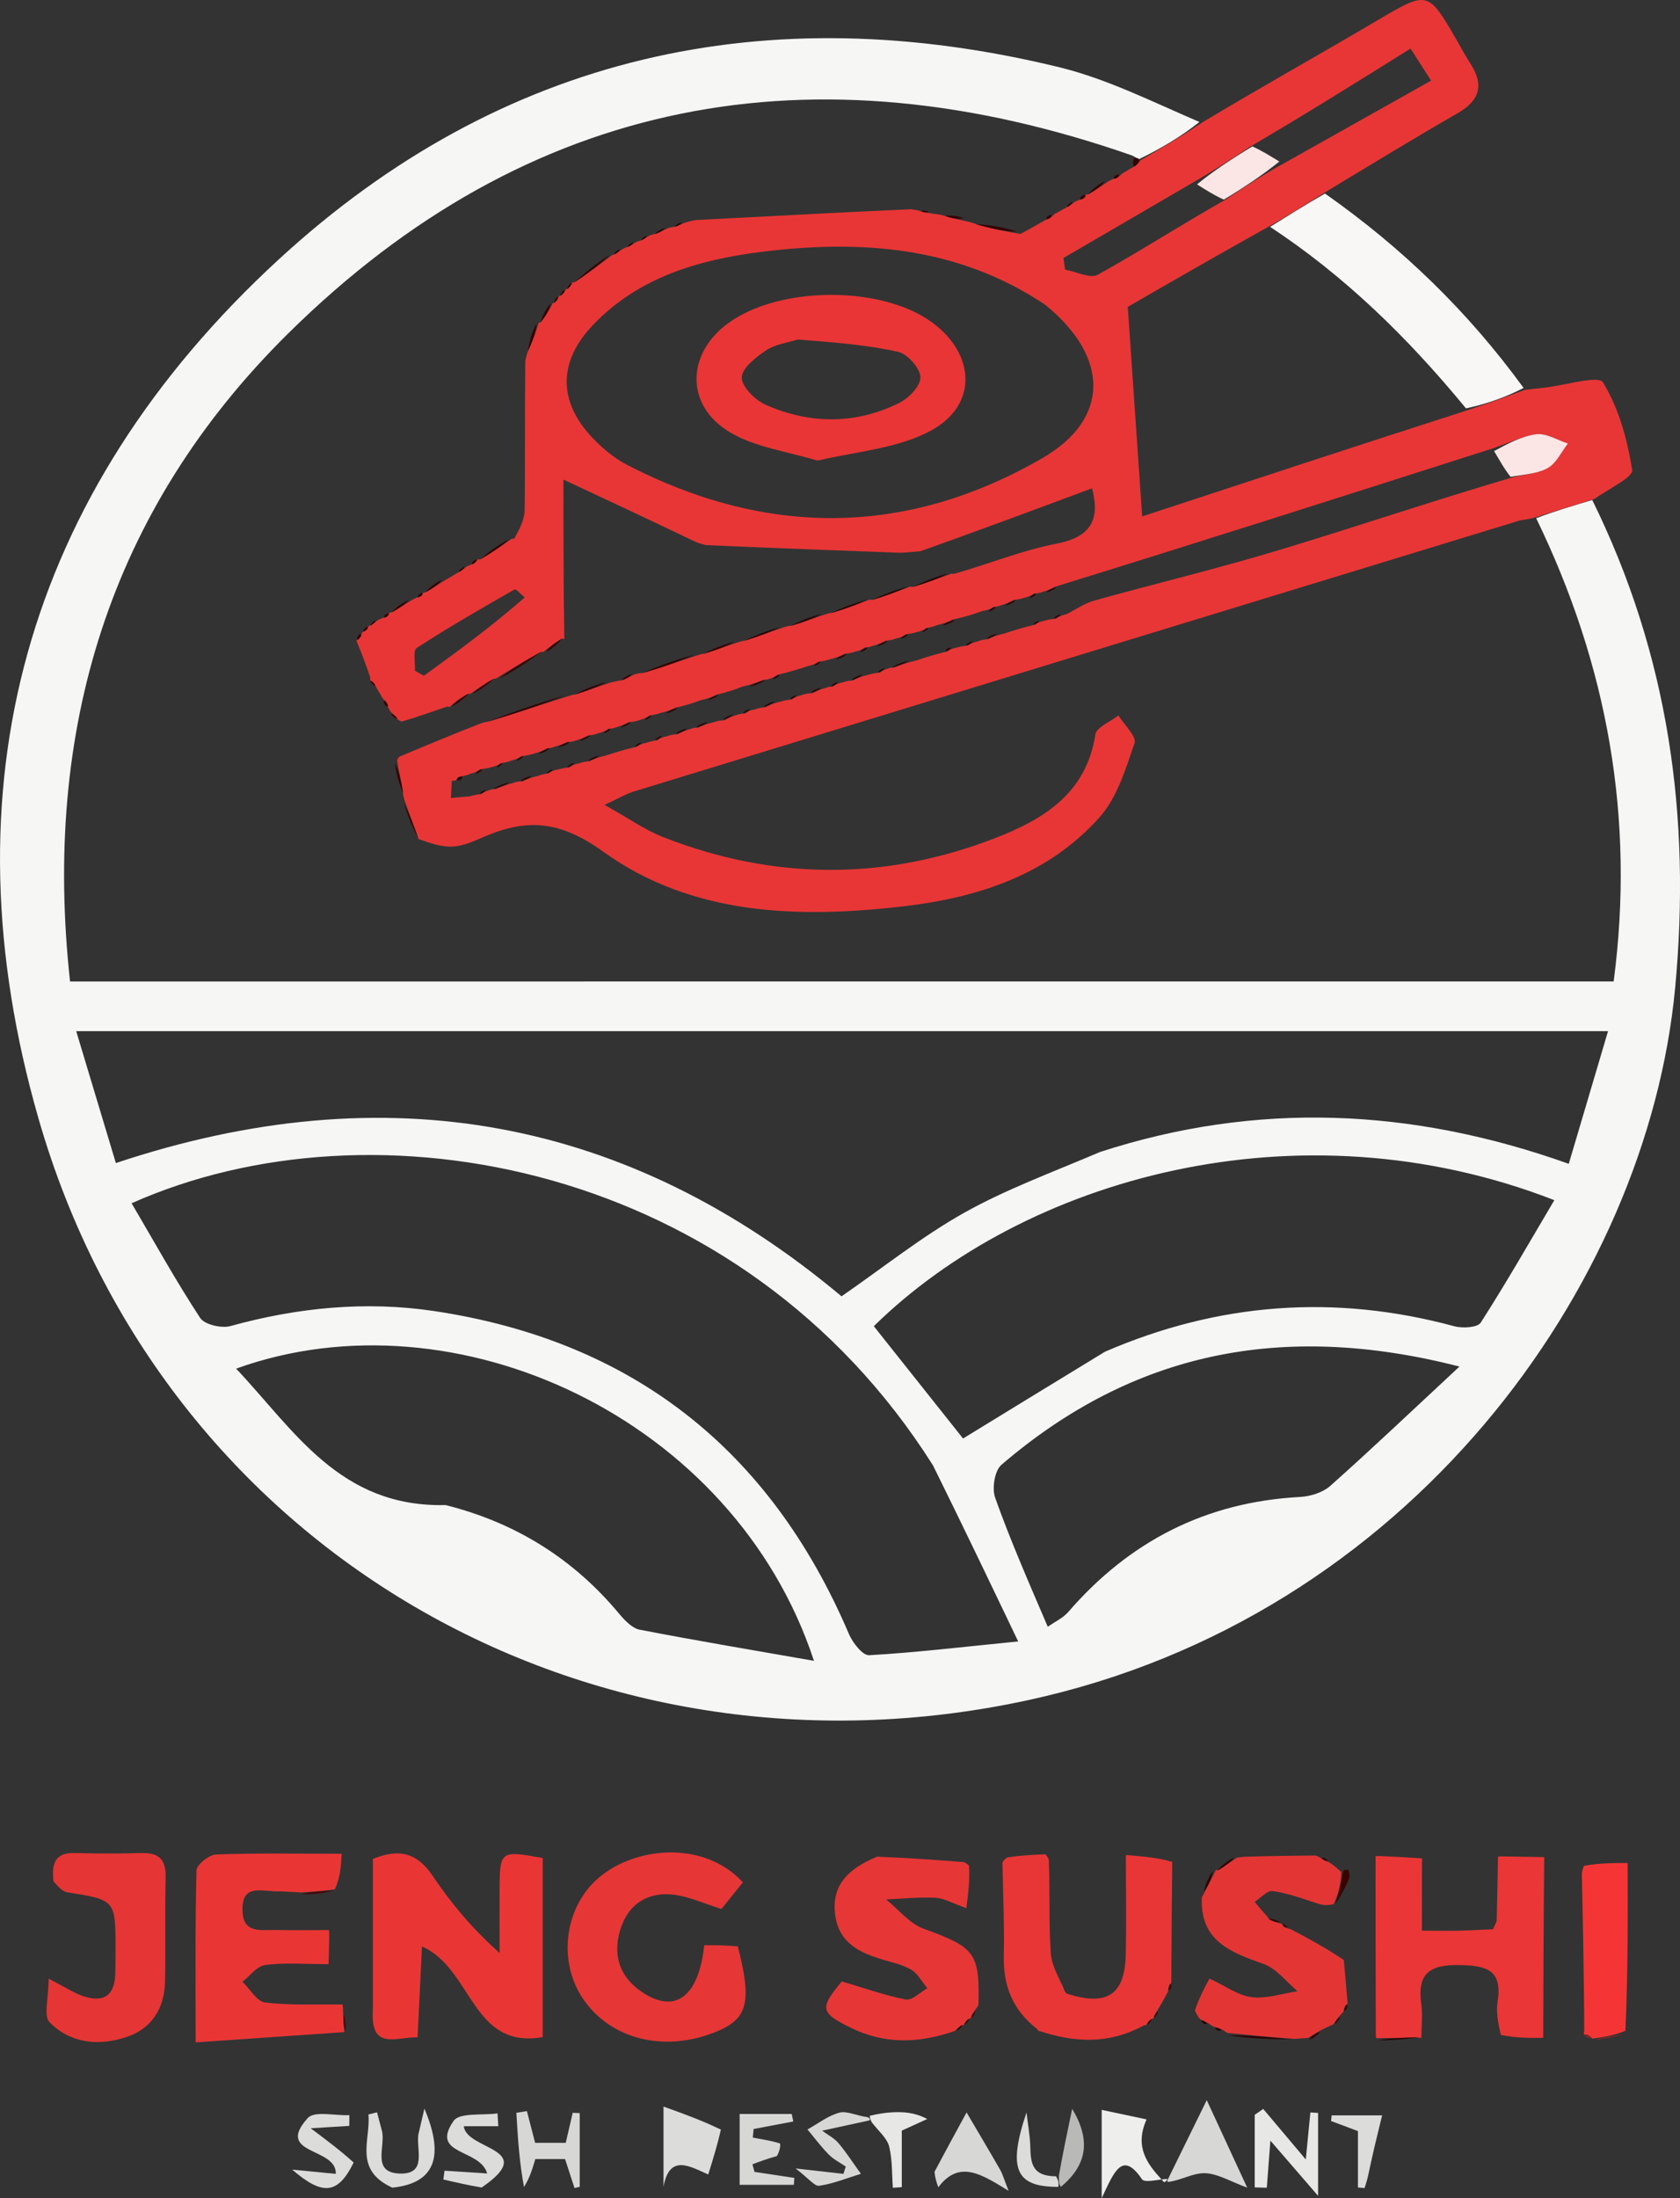 <?xml version="1.0" encoding="UTF-8"?>
<svg id="Layer_2" data-name="Layer 2" xmlns="http://www.w3.org/2000/svg" viewBox="0 0 248.67 325.29">
  <rect x="0" y="0" width="248.67" height="325.29" fill="#333333" stroke="none"/>
  <defs>
    <style>
      .cls-1 {
        fill: #e53535;
      }

      .cls-1, .cls-2, .cls-3, .cls-4, .cls-5, .cls-6, .cls-7, .cls-8, .cls-9, .cls-10, .cls-11, .cls-12, .cls-13, .cls-14, .cls-15, .cls-16, .cls-17, .cls-18, .cls-19, .cls-20, .cls-21, .cls-22, .cls-23, .cls-24, .cls-25 {
        stroke-width: 0px;
      }

      .cls-2 {
        fill: #390303;
      }

      .cls-3 {
        fill: #b9b9b7;
      }

      .cls-4 {
        fill: #2c0303;
      }

      .cls-5 {
        fill: #460908;
      }

      .cls-6 {
        fill: #fbe6e5;
      }

      .cls-7 {
        fill: #e43535;
      }

      .cls-8 {
        fill: #dcdcda;
      }

      .cls-9 {
        fill: #f8f7f6;
      }

      .cls-10 {
        fill: #2e0403;
      }

      .cls-11 {
        fill: #d7d7d5;
      }

      .cls-12 {
        fill: #ea3636;
      }

      .cls-13 {
        fill: #f53535;
      }

      .cls-14 {
        fill: none;
      }

      .cls-15 {
        fill: #2a0403;
      }

      .cls-16 {
        fill: #f6f6f5;
      }

      .cls-17 {
        fill: #e93635;
      }

      .cls-18 {
        fill: #852525;
      }

      .cls-19 {
        fill: #e83636;
      }

      .cls-20 {
        fill: #e63636;
      }

      .cls-21 {
        fill: #e7e7e5;
      }

      .cls-22 {
        fill: #e93535;
      }

      .cls-23 {
        fill: #330403;
      }

      .cls-24 {
        fill: #e73636;
      }

      .cls-25 {
        fill: #eeeeec;
      }
    </style>
  </defs>
  <g id="Layer_1-2" data-name="Layer 1">
    <g>
      <path class="cls-14" d="M154.11,87.67s-.46.17-1.06.17c-.31.23-.63.46-1.45.62-.32.12-.64.25-1.55.33-.51.28-1.03.55-1.99.83,0,0-.4.19-1.02.19-.32.23-.64.47-1.63.62-1.25.44-2.5.87-4.41,1.27-.59.28-1.18.55-2.32.83-.35.13-.69.26-1.56.41-.28.21-.55.42-1.39.6-.36.11-.71.22-1.66.33-.31.22-.62.45-1.46.63-.32.13-.65.25-1.55.33-.5.27-1.01.54-1.98.79,0,0-.42.18-1.04.19-.32.24-.64.48-1.46.62-.31.12-.62.24-1.55.33-.54.28-1.08.56-2.23.83-.39.12-.78.23-1.69.35-.28.21-.55.41-1.52.64-1.31.43-2.63.86-4.53,1.29-.31.23-.61.45-1.17.58,0,0-.21.17-.89.16-.83.34-1.65.68-3.17,1.03-1.06.4-2.13.8-3.79,1.17-.52.27-1.04.54-2.24.79-1.05.38-2.09.77-3.79,1.13-.58.27-1.16.55-2.3.8-.35.12-.71.24-1.61.37-.29.22-.58.44-1.42.66-.35.12-.69.25-1.61.31-.49.27-.98.53-1.96.8,0,0-.45.18-1.05.18-.31.23-.63.46-1.46.65-.32.13-.64.26-1.54.34-.51.27-1.02.54-1.99.81,0,0-.42.19-1.05.13-.56.26-1.12.53-2.04.77,0,0-.31.19-.94.17-.54.29-1.09.58-2.24.88-.38.11-.77.23-1.69.32-.28.21-.56.43-1.41.65-.35.13-.71.26-1.59.38-.28.21-.55.42-1.39.59-.36.1-.71.2-1.66.31-.31.23-.62.46-1.45.67-.32.13-.64.27-1.45.39-.37.06-.59.28-.63.59,0,0-.07,0-.66.07-.04.85-.08,1.69-.12,2.54.72-.08,1.45-.16,2.78-.25.39-.12.78-.24,1.74-.36.3-.21.6-.43,1.17-.56,0,0,.23-.17.91-.16.82-.34,1.64-.67,2.92-1,0,0,.43-.18,1.06-.13.55-.27,1.1-.53,2.26-.81.38-.13.76-.27,1.64-.4.27-.2.53-.4,1.37-.56.37-.1.73-.21,1.7-.32.31-.23.63-.46,1.45-.59.32-.12.64-.24,1.57-.33.54-.27,1.09-.54,2.34-.82,1.35-.44,2.7-.88,4.62-1.31.3-.21.6-.43,1.43-.59.33-.12.66-.24,1.59-.37.32-.22.63-.45,1.45-.59.32-.12.64-.24,1.57-.31.54-.27,1.09-.55,2.02-.81,0,0,.34-.18,1-.15.58-.27,1.16-.54,2.3-.8.36-.12.71-.24,1.64-.31.49-.28.97-.55,1.95-.83,0,0,.46-.17,1.07-.16.32-.23.64-.46,1.46-.6.31-.12.62-.24,1.56-.33.54-.28,1.08-.56,2.22-.82.39-.11.77-.22,1.71-.34.29-.22.57-.43,1.42-.63.35-.12.7-.24,1.63-.3.51-.26,1.02-.53,1.98-.78,0,0,.42-.18,1.03-.19.32-.24.64-.47,1.45-.61.31-.11.62-.23,1.56-.31.55-.28,1.1-.56,2.25-.83.38-.11.75-.22,1.7-.32.3-.22.6-.45,1.16-.58,0,0,.22-.17.91-.15.84-.34,1.67-.68,3.24-1.04,1.38-.45,2.76-.91,4.64-1.35.26-.2.52-.39,1.37-.56.37-.11.74-.21,1.7-.32.31-.22.62-.44,1.46-.62.32-.13.65-.25,1.56-.33.52-.26,1.04-.52,2.29-.8,1.37-.45,2.75-.9,4.63-1.34.27-.2.54-.41,1.38-.58.36-.1.73-.2,1.69-.3.32-.23.64-.45,1.67-.71,1.31-.66,2.56-1.56,3.95-1.95,9.08-2.53,18.25-4.73,27.27-7.45,11.41-3.44,22.7-7.27,34.76-10.82,1.75-.43,3.7-.52,5.19-1.39-1.49.87-3.44.96-5.55,1.33-.98-1.23-1.6-2.41-2.45-3.82,1.93-1.03,4.03-2.2,6.25-2.49-2.22.29-4.32,1.45-7.27,2.37-21.16,6.77-42.33,13.54-64.06,20.24-.49.27-.98.53-1.95.8ZM67.74,115.53c-.17-.34.05-.56.66-.62.09.29-.13.49-.66.62ZM71.36,113.84c-.01.22-.33.44-.93.68.02-.21.33-.44.93-.68ZM70.99,117.49c.02-.2.32-.4.9-.62-.02.2-.32.41-.9.62ZM74.38,112.95c-.01.2-.29.39-.83.61.01-.19.29-.4.83-.61ZM73.01,116.75c.47-.35,1.28-.7,2.44-1.02-.46.36-1.28.69-2.44,1.02ZM76.54,112.55c.01-.2.29-.41.84-.62-.01.2-.29.4-.84.62ZM77.02,115.6c.23-.29.78-.56,1.64-.8-.23.29-.78.56-1.64.8ZM81.35,110.72c-.22.31-.76.6-1.62.88.22-.31.76-.6,1.62-.88ZM80.98,114.42c.01-.19.28-.38.8-.59-.01.18-.28.38-.8.59ZM84.33,109.8c-.24.29-.79.56-1.67.79.24-.29.8-.56,1.67-.79ZM84,113.55c.02-.21.33-.43.94-.67-.02.21-.33.44-.94.67ZM87.35,108.86c-.21.28-.72.54-1.52.79.21-.28.72-.55,1.52-.79ZM87.01,112.6c.23-.29.77-.57,1.62-.82-.23.29-.77.56-1.62.82ZM89.41,108.52c.02-.21.33-.44.94-.67-.02.22-.33.43-.94.67ZM91.88,107.67c.2-.27.69-.54,1.47-.77-.2.28-.69.53-1.47.77ZM94,110.48c.02-.2.32-.41.91-.63-.02.2-.32.41-.91.63ZM95.5,106.54c.01-.2.3-.42.87-.64-.01.2-.3.41-.87.64ZM97,109.53c.02-.21.34-.42.95-.66-.02.2-.34.43-.95.66ZM98.61,105.58c.24-.3.82-.58,1.73-.84-.25.3-.82.58-1.73.84ZM100.02,108.61c.23-.3.77-.57,1.62-.82-.23.3-.77.57-1.62.82ZM103.02,107.65c.24-.3.82-.58,1.72-.83-.24.3-.82.57-1.72.83ZM104.79,103.63c.22-.28.74-.55,1.56-.8-.22.29-.73.55-1.56.8ZM107,106.53c.2-.29.68-.55,1.46-.81-.2.28-.68.55-1.46.81ZM110.01,105.56c.02-.22.34-.44.97-.67-.02.21-.34.44-.97.67ZM110.89,101.66c.47-.36,1.29-.71,2.46-1.05-.47.36-1.29.71-2.46,1.05ZM113.01,104.62c.22-.3.76-.58,1.61-.84-.22.3-.76.58-1.61.84ZM114.44,100.52c.02-.21.32-.43.92-.65-.02.21-.32.42-.92.65ZM116.98,103.49c.01-.2.3-.41.86-.63-.01.2-.3.41-.86.63ZM121.38,97.94c-.01.19-.29.39-.83.6.01-.19.29-.4.83-.6ZM120.01,102.52c.21-.28.72-.54,1.52-.78-.21.28-.72.54-1.52.78ZM123.01,101.59c.02-.22.34-.45.97-.69-.02.22-.34.45-.97.69ZM123.74,97.61c.22-.3.76-.58,1.61-.84-.22.3-.76.58-1.61.84ZM126.02,100.65c.23-.3.77-.59,1.65-.85-.23.31-.78.59-1.65.85ZM127.39,96.51c.02-.22.34-.46.96-.7-.01.22-.34.45-.96.7ZM129.99,99.51c.02-.21.32-.42.91-.65-.02.2-.32.43-.91.65ZM129.84,95.65c.21-.28.71-.55,1.51-.79-.21.28-.71.54-1.51.79ZM134.36,93.87c-.02.21-.33.42-.93.66.02-.2.33-.43.93-.66ZM132.01,98.78c.48-.36,1.31-.71,2.5-1.03-.48.36-1.31.7-2.5,1.03ZM136.55,93.55c.01-.19.29-.4.83-.61-.01.19-.29.39-.83.61ZM139.98,96.39c-.05-.29.21-.47.79-.57-.02.18-.28.38-.79.57ZM139.58,92.57c.25-.31.83-.58,1.75-.84-.25.3-.83.59-1.75.84ZM143,95.52c.02-.21.33-.42.94-.65-.02.2-.33.42-.94.65ZM147.35,89.82c-.02.22-.34.44-.97.69.02-.21.34-.45.97-.69ZM146.01,94.54c.22-.28.74-.54,1.56-.78-.22.28-.74.54-1.56.78ZM148.81,89.64c.21-.29.72-.57,1.54-.83-.21.29-.72.57-1.54.83ZM153.35,87.84c-.02.22-.33.44-.94.68.02-.21.33-.44.94-.68ZM152.98,92.43c.01-.19.28-.38.81-.59-.01.19-.28.39-.81.59ZM156,91.54c.02-.22.34-.43.96-.66-.02.21-.34.43-.96.66ZM154.89,87.67c.2-.27.69-.54,1.46-.77-.2.28-.69.53-1.46.77Z"/>
      <path class="cls-14" d="M154.72,45.11c-12.95-8.68-27.4-9.69-42.23-7.81-9.18,1.17-17.99,3.76-24.7,10.77-5.21,5.44-5.21,11.4-.01,16.81,1.48,1.54,3.23,2.98,5.11,3.95,20.64,10.63,41.31,10.58,61.42-1.05,9.93-5.75,9.99-14.88.41-22.67ZM137.92,63.66c-4.85,2.68-10.95,3.12-16.9,4.5-4.64-1.39-9.3-1.99-12.99-4.2-6.58-3.94-6.44-11.55-.31-16.08,7.58-5.6,22.79-5.67,30.3-.14,6.34,4.67,6.75,12.14-.1,15.92Z"/>
      <path class="cls-14" d="M157.65,39.9c1.64.29,3.73,1.38,4.86.75,6.23-3.46,12.22-7.33,18.98-11.16,2.73-1.82,5.45-3.63,8.93-5.53,7.01-3.94,14.01-7.87,21.41-12.03-1.17-1.82-1.99-3.1-3.05-4.74-8,5-15.53,9.71-23.76,14.53-2.71,1.79-5.42,3.58-8.89,5.55-6.24,3.64-12.48,7.27-18.72,10.91.08.57.16,1.15.24,1.72ZM185.37,21.66c1.46.66,2.57,1.37,3.99,2.23-2.42,1.96-5.15,3.78-8.21,5.64-1.45-.66-2.57-1.37-3.97-2.26,2.42-1.98,5.13-3.77,8.19-5.61Z"/>
      <path class="cls-14" d="M132.94,52.07c-4.61-1.03-9.36-1.41-14.88-1.83-1.57.51-3.35.71-4.67,1.6-1.51,1.03-3.62,2.67-3.61,4.03,0,1.39,2.01,3.36,3.59,4.05,6.52,2.87,13.23,2.9,19.68-.27,1.43-.7,3.22-2.56,3.18-3.82-.05-1.34-1.9-3.44-3.29-3.76Z"/>
      <path class="cls-14" d="M34.96,202.54c8.64,9.15,15.35,20.55,31.01,20.19,10.3,2.59,18.88,7.91,25.7,16.1.82.98,1.93,2.14,3.07,2.36,8.35,1.62,16.75,3.02,25.75,4.6-11.79-35.9-53.07-54.94-85.53-43.24Z"/>
      <path class="cls-14" d="M76.16,87.23c-4.89,2.79-9.78,5.6-14.5,8.67-.57.37-.19,2.2-.25,3.36.44.25.89.49,1.33.74,4.98-3.62,9.95-7.24,14.92-11.59-.51-.42-1.29-1.3-1.5-1.18Z"/>
      <path class="cls-14" d="M148.22,216.78c-1.01.86-1.42,3.48-.92,4.86,2.23,6.24,4.88,12.32,7.79,19.1,1.03-.73,2.26-1.29,3.06-2.22,9.06-10.46,20.38-16.24,34.26-16.99,1.55-.08,3.39-.65,4.51-1.65,6.17-5.49,12.16-11.19,19.1-17.64-26.44-6.77-48.49-2.02-67.81,14.55Z"/>
      <path class="cls-14" d="M17.15,172.11c40.03-13.35,75.85-6.7,107.41,19.72,6.24-4.31,11.86-8.82,18.06-12.31,6.18-3.48,12.94-5.95,20.21-9.05,23.13-7.52,46.12-6.54,69.37,1.75,1.98-6.68,3.84-12.98,5.81-19.62H11.28c2.04,6.79,3.93,13.07,5.87,19.52Z"/>
      <path class="cls-14" d="M129.34,196.24c4.55,5.72,9.08,11.43,13.21,16.62,6.86-4.2,13.6-8.33,21-12.84,16.8-7.27,34.02-8.56,51.72-3.77,1.21.33,3.43.2,3.9-.53,3.78-5.89,7.25-11.97,10.9-18.13-37.95-14.76-78.45-3.22-100.73,18.65Z"/>
      <path class="cls-14" d="M19.48,178.06c3.37,5.73,6.56,11.48,10.15,16.97.65,1,3.16,1.57,4.49,1.2,9.93-2.75,20.05-3.73,30.14-2.22,29.33,4.39,49.76,20.51,61.41,47.82.54,1.28,2.02,3.16,2.97,3.11,6.85-.39,13.68-1.2,22.07-2.04-4.5-9.39-8.34-17.42-12.61-26.05-28.28-44.77-82.74-54.79-118.62-38.79Z"/>
      <path class="cls-16" d="M235.68,73.99c-2.68.8-5.36,1.59-8.3,2.69,10.58,21.81,14.64,44.45,11.47,68.56H10.37c-4.07-37.06,5.76-69.7,32.3-95.91C78.22,14.23,120.41,6.55,167.57,23.01c.46.27.63.32,1.03.54,3.21-1.57,6.2-3.32,8.93-5.5-7.07-3.04-13.7-6.38-20.74-8.1-43.35-10.57-82.55-1.87-115.49,28.4C3.55,73.07-8.34,116.73,5.71,165.56c18.35,63.8,81.37,100.13,146.46,86.03,56.36-12.21,91.64-61.32,95.78-105.4,2.39-25.38-1-49.35-12.27-72.2ZM94.73,241.18c-1.14-.22-2.25-1.38-3.07-2.36-6.81-8.19-15.39-13.51-25.7-16.1-15.66.37-22.37-11.04-31.01-20.19,32.46-11.7,73.73,7.35,85.53,43.24-9-1.58-17.4-2.98-25.75-4.6ZM128.64,244.94c-.95.05-2.42-1.83-2.97-3.11-11.64-27.31-32.07-43.42-61.41-47.82-10.09-1.51-20.22-.53-30.14,2.22-1.33.37-3.84-.21-4.49-1.2-3.6-5.49-6.78-11.24-10.15-16.97,35.88-16,90.34-5.98,118.62,38.79,4.27,8.63,8.11,16.65,12.61,26.05-8.39.83-15.21,1.65-22.07,2.04ZM196.92,219.87c-1.12,1-2.96,1.57-4.51,1.65-13.89.75-25.2,6.53-34.26,16.99-.8.93-2.03,1.49-3.06,2.22-2.91-6.78-5.57-12.86-7.79-19.1-.49-1.38-.08-3.99.92-4.86,19.32-16.57,41.37-21.32,67.81-14.55-6.94,6.45-12.93,12.15-19.1,17.64ZM219.17,195.73c-.47.73-2.69.86-3.9.53-17.7-4.79-34.92-3.5-51.72,3.77-7.4,4.51-14.14,8.64-21,12.84-4.13-5.2-8.67-10.9-13.21-16.62,22.29-21.88,62.78-33.41,100.73-18.65-3.65,6.16-7.12,12.25-10.9,18.13ZM232.2,172.22c-23.26-8.29-46.24-9.26-69.37-1.75-7.28,3.1-14.03,5.57-20.21,9.05-6.2,3.49-11.82,8-18.06,12.31-31.56-26.42-67.38-33.07-107.41-19.72-1.94-6.45-3.83-12.73-5.87-19.52h226.74c-1.97,6.64-3.83,12.94-5.81,19.62Z"/>
      <path class="cls-19" d="M70.74,82.76s0,0,0,0c-.02,0-.01,0,0,0Z"/>
      <path class="cls-19" d="M54.79,100.61s0,0,0,0c0,.02,0,.02,0,0Z"/>
      <path class="cls-19" d="M52.76,94.75s0-.01,0-.02c-.02,0-.02.01,0,.02Z"/>
      <path class="cls-19" d="M81.85,44.82h0s-.02-.01,0,0Z"/>
      <path class="cls-19" d="M160.73,28.75s0,0,0,0c-.02,0-.01,0,0,0Z"/>
      <path class="cls-19" d="M128.72,88.74h0s-.01,0,0,0Z"/>
      <path class="cls-19" d="M134.73,86.82s0,0,.01,0c-.02,0-.02,0-.01,0Z"/>
      <path class="cls-19" d="M83.77,42.77s0,0,0,0c-.02,0-.02,0,0,0Z"/>
      <path class="cls-19" d="M82.77,43.77s0,0,0,0c-.02,0-.02,0,0,0Z"/>
      <path class="cls-19" d="M84.75,41.76s0,0,0,0c-.02,0-.01,0,0,0Z"/>
      <path class="cls-19" d="M164.91,26.47c-.25,0-.58.26-.78.32-1.05.68-1.89,1.31-3.05,1.98-.22.03-.32,0-.34-.01-.02.28-.14.49-.44.64-.1.05-.22.09-.37.13-.25.02-.55.25-.74.28-.44.29-.7.55-1.23.84-.72.35-1.17.67-1.89,1.03-.37.39-.58.63-1.15.79-1.35.72-2.45,1.41-3.88,2.15-2.31-.38-4.3-.79-6.55-1.44-.61-.27-.96-.31-1.54-.46-1.09-.25-1.94-.39-3.04-.75-.69-.24-1.13-.26-1.89-.36-.7-.11-1.09-.13-1.69-.34-.55-.2-.89-.2-1.46-.31-10.62.47-21.01,1.05-31.81,1.6-.73.1-1.05.23-1.63.37-.57.22-.87.43-1.46.62-.29-.02-.74.14-.98.16-.73.33-1.21.63-1.99.92-.3-.02-.62.18-.82.2-.45.25-.71.49-1.23.73-.27.01-.58.23-.77.25-.45.25-.7.49-1.23.73-.27.01-.57.24-.76.28-.45.29-.7.54-1.24.83-.28.03-.26.05-.27.05-1.76,1.32-3.51,2.64-5.58,4.04-.22.06-.32.04-.35.02-.13.31-.3.61-.73.99-.16.06-.23.04-.25.02-.14.31-.32.6-.75.98-.16.05-.23.04-.25.02-.12.32-.28.63-.69,1.03-.14.05-.2.03-.23.02-.48.94-1,1.82-1.79,2.85-.27.15-.35.04-.3.08-.42,1.33-.88,2.62-1.59,4.17-.26.61-.28.95-.42,1.54-.09,7.52,0,14.81-.1,22.09-.02,1.35-.73,2.69-1.52,4.14-.4.1-.47.02-.42.05-1.4,1.02-2.85,2-4.63,3.03-.23.03-.33,0-.35-.01-.16.26-.37.51-.83.76-.25.01-.55.24-.74.27-.44.29-.69.55-1.22.86-.71.37-1.14.7-1.85,1.08-1.12.67-1.96,1.28-3.12,1.93-.32.03-.31.05-.32.04-.08.31-.26.54-.78.69-.23.01-.59.29-.82.35-1.08.66-1.93,1.26-3.1,1.89-.32.02-.3.08-.32.06-.06.32-.23.56-.77.71-.23,0-.61.26-.83.31-.45.3-.67.55-1.16.85-.26.04-.27.12-.31.11-.09.31-.26.55-.74.8-.22.07-.2.19-.26.19-.04.35-.16.65-.62,1.03-.12.07-.18.08-.2.07.7,1.71,1.37,3.42,2.06,5.47.02.25-.01.36-.03.39.26.16.51.38.79.85.36.7.69,1.14,1.07,1.86.4.36.64.57.78,1.15,0,.25.27.53.32.72.35.41.65.63,1.06,1.12.11.26.5.35.67.46,2.21-.64,4.26-1.39,6.66-2.2.35-.06.49.14.43.04.77-.71,1.6-1.31,2.74-1.95.31-.04.37.04.34,0,1.01-.73,2.06-1.43,3.41-2.2.31-.07.36-.03.38-.06,2.11-1.31,4.2-2.59,6.63-3.93.33-.06.39.08.39,0,.79-.67,1.58-1.27,2.67-1.95.29-.08.56.15.42.03-.13-7.92-.13-15.73-.13-23.59,6.74,3.15,12.96,6.05,19.47,9.18.64.28.98.33,1.56.51,9.61.44,18.99.76,28.8,1.14,1.17-.04,1.9-.15,3.01-.23,8.68-3.08,16.99-6.18,25.4-9.31,1.01,3.86.54,7.08-5.2,8.18-5.03.97-9.87,2.94-15.18,4.47-.39,0-.41-.01-.42-.02-1.79.65-3.56,1.3-5.7,1.96-.27,0-.4-.03-.43-.04-1.71.66-3.49,1.32-5.62,1.97-.26,0-.36-.04-.39-.05-1.74.68-3.52,1.34-5.66,1.98-.37-.02-.64.18-.82.17-1.73.58-3.3,1.17-5.22,1.73-.36-.03-.7.18-.9.18-2.01.69-3.83,1.36-6.02,2.05-.37,0-.6.2-.75.17-1.73.57-3.32,1.16-5.26,1.75-.36,0-.62.19-.78.19-2.74.9-5.31,1.8-8.27,2.66-.38-.04-.77.13-.99.14-.72.32-1.23.63-2.05.92-.64.09-.97.21-1.56.32-1.84.59-3.42,1.19-5.36,1.79-.36,0-.62.18-.78.18-4.04,1.28-7.91,2.57-12.18,3.86-.39,0-.64.19-.79.17-4.03,1.58-7.91,3.18-12.11,4.95-.33.16-.33.48-.41.61.24,1.56.57,2.98.87,4.77-.03.36.15.72.15.91.69,1.99,1.37,3.77,2.13,5.92,1.77.64,3.49,1.24,5.17,1.12,1.61-.11,3.2-.87,4.73-1.52,6.28-2.67,11.15-2.25,17.43,2.27,13.16,9.48,28.93,9.92,44.6,8.08,10.96-1.29,21.28-4.66,28.86-13.13,2.61-2.92,3.89-7.16,5.2-11,.34-.98-1.53-2.71-2.39-4.1-1.18.94-3.24,1.74-3.41,2.83-1.34,8.71-7.65,12.54-14.82,15.32-16.36,6.34-32.82,6.26-49.16-.15-2.71-1.06-5.16-2.81-8.66-4.76,2.1-.98,3.15-1.62,4.29-1.97,43.71-13.39,87.43-26.75,131.15-40.11.46-.14.98-.1,2.09-.4,3.3-1.05,5.98-1.85,8.99-2.8,2.18-1.55,5.75-3.21,5.58-4.29-.71-4.48-1.98-9.14-4.32-12.95-.67-1.1-5.63.44-8.62.77-.98.11-1.97.22-2.95.33-2.73,1.01-5.46,2.03-8.57,3.04-16.09,5.17-31.8,10.34-48.07,15.69-.71-10.37-1.37-19.95-2.13-31.01,5.79-3.34,13.05-7.53,20.69-11.78,2.97-1.69,5.56-3.31,8.69-5.28,6.82-4.11,13.07-7.94,19.42-11.58,3.32-1.9,3.97-4.2,1.9-7.38-.73-1.11-1.34-2.3-2.01-3.45-4.27-7.38-4.32-7.3-11.7-2.95-8.57,5.06-17.27,9.9-26.02,15.16-3.09,2.08-6.08,3.82-9.07,5.56-.21.29-.41.58-.9.91-.71.37-1.15.69-1.86,1.07-.38.39-.59.63-1.16.77ZM62.75,100c-.44-.25-.89-.49-1.33-.74.06-1.16-.32-2.99.25-3.36,4.72-3.07,9.6-5.88,14.5-8.67.21-.12.99.77,1.5,1.18-4.97,4.35-9.94,7.97-14.92,11.59ZM154.31,67.78c-20.11,11.64-40.78,11.69-61.42,1.05-1.89-.97-3.63-2.41-5.11-3.95-5.2-5.41-5.2-11.37.01-16.81,6.71-7.01,15.52-9.6,24.7-10.77,14.83-1.88,29.28-.87,42.23,7.81,9.58,7.79,9.52,16.92-.41,22.67ZM220.12,66.63c2.95-.91,5.06-2.08,7.27-2.37,1.48-.19,3.11.87,4.68,1.37-.96,1.24-1.68,2.87-2.93,3.6-1.49.87-3.44.96-5.19,1.39-12.06,3.55-23.35,7.38-34.76,10.82-9.02,2.72-18.19,4.92-27.27,7.45-1.39.39-2.64,1.28-3.95,1.95-1.03.26-1.35.49-1.67.71-.96.1-1.33.2-1.69.3-.84.18-1.11.38-1.38.58-1.89.44-3.26.89-4.63,1.34-1.25.27-1.77.53-2.29.8-.92.08-1.24.21-1.56.33-.83.18-1.15.4-1.46.62-.96.11-1.33.22-1.7.32-.84.17-1.1.36-1.37.56-1.88.44-3.26.89-4.64,1.35-1.56.36-2.4.7-3.24,1.04-.69-.01-.91.15-.91.15-.56.13-.86.35-1.16.58-.95.11-1.33.21-1.7.32-1.14.26-1.69.54-2.25.83-.94.08-1.25.2-1.56.31-.81.13-1.13.37-1.45.61-.62,0-1.03.19-1.03.19-.96.25-1.47.51-1.98.78-.93.06-1.28.18-1.63.3-.84.2-1.13.41-1.42.63-.94.11-1.32.22-1.71.34-1.15.26-1.68.54-2.22.82-.93.09-1.24.21-1.56.33-.82.13-1.14.36-1.46.6-.61,0-1.07.16-1.07.16-.98.28-1.46.55-1.95.83-.93.07-1.29.19-1.64.31-1.15.26-1.72.53-2.3.8-.65-.03-1,.15-1,.15-.93.26-1.48.54-2.02.81-.94.07-1.26.19-1.57.31-.82.14-1.14.36-1.45.59-.92.14-1.25.26-1.59.37-.83.16-1.13.37-1.43.59-1.91.43-3.27.87-4.62,1.31-1.25.28-1.8.55-2.34.82-.93.09-1.25.21-1.57.33-.82.13-1.13.36-1.45.59-.96.11-1.33.22-1.7.32-.84.15-1.11.36-1.37.56-.89.13-1.26.27-1.64.4-1.16.27-1.71.54-2.26.81-.63-.05-1.06.13-1.06.13-1.28.33-2.1.67-2.92,1-.68,0-.91.16-.91.16-.57.14-.87.35-1.17.56-.95.12-1.34.24-1.74.36-1.34.09-2.06.17-2.78.25.04-.85.08-1.69.12-2.54.59-.08.66-.07.66-.07.04-.31.26-.52.63-.59.81-.12,1.13-.25,1.45-.39.83-.2,1.14-.44,1.45-.67.95-.11,1.31-.21,1.66-.31.83-.17,1.11-.38,1.39-.59.88-.12,1.24-.25,1.59-.38.85-.22,1.13-.43,1.41-.65.92-.1,1.31-.21,1.69-.32,1.15-.3,1.69-.59,2.24-.88.63.02.94-.17.94-.17.92-.24,1.48-.51,2.04-.77.63.06,1.05-.13,1.05-.13.97-.27,1.48-.54,1.99-.81.91-.08,1.23-.21,1.54-.34.83-.19,1.14-.42,1.46-.65.6,0,1.05-.18,1.05-.18.98-.27,1.47-.53,1.96-.8.92-.06,1.26-.18,1.61-.31.84-.22,1.13-.44,1.42-.66.91-.13,1.26-.25,1.61-.37,1.14-.26,1.72-.53,2.3-.8,1.7-.36,2.75-.75,3.79-1.13,1.2-.25,1.72-.52,2.24-.79,1.66-.36,2.73-.77,3.79-1.17,1.52-.35,2.34-.69,3.17-1.03.69,0,.89-.16.89-.16.55-.13.86-.35,1.17-.58,1.9-.43,3.21-.86,4.53-1.29.97-.22,1.25-.43,1.52-.64.92-.12,1.3-.24,1.69-.35,1.15-.28,1.69-.55,2.23-.83.93-.09,1.24-.21,1.55-.33.81-.14,1.14-.38,1.46-.62.62,0,1.04-.19,1.04-.19.97-.25,1.47-.52,1.98-.79.91-.08,1.23-.21,1.55-.33.83-.18,1.14-.41,1.46-.63.94-.11,1.3-.22,1.66-.33.84-.18,1.12-.39,1.39-.6.87-.14,1.22-.28,1.56-.41,1.15-.28,1.74-.55,2.32-.83,1.91-.4,3.16-.83,4.41-1.27.98-.15,1.31-.38,1.63-.62.62,0,1.02-.19,1.02-.19.96-.28,1.47-.55,1.99-.83.92-.09,1.24-.21,1.55-.33.82-.16,1.14-.39,1.45-.62.6,0,1.06-.17,1.06-.17.98-.27,1.47-.53,1.95-.8,21.73-6.71,42.89-13.47,64.06-20.24ZM176.13,27.27c3.47-1.97,6.18-3.76,8.89-5.55,8.23-4.82,15.76-9.53,23.76-14.53,1.06,1.65,1.88,2.92,3.05,4.74-7.4,4.16-14.4,8.09-21.41,12.03-3.48,1.9-6.2,3.71-8.93,5.53-6.76,3.83-12.75,7.7-18.98,11.16-1.13.63-3.22-.46-4.86-.75-.08-.57-.16-1.15-.24-1.72,6.24-3.64,12.48-7.27,18.72-10.91Z"/>
      <path class="cls-17" d="M80.33,301.45v-26.5c-6.27-1.13-6.34-1.08-6.38,4.62-.02,3.15,0,6.3,0,9.44-4.15-3.71-7.22-7.42-9.9-11.41-2.21-3.28-4.8-4.18-8.86-2.51,0,7.24,0,14.52,0,22.26-.42,6.25,3.53,4.02,6.62,4.14.22-4.51.43-8.81.65-13.45,7.49,3.28,7.32,15.28,17.87,13.41Z"/>
      <path class="cls-20" d="M109.2,288.02c-1.94-.17-3.49-.17-4.96-.17-.84,7.77-4.37,10.19-9.22,6.93-3.5-2.35-4.41-5.82-3.06-9.65,1.25-3.56,4.14-5.22,7.84-4.74,2.24.29,4.38,1.29,6.99,2.1,1-1.24,2.1-2.61,3.17-3.94-5.82-6.36-16.46-5.36-21.87-.2-4.6,4.39-5.43,12.03-1.83,17.38,4.07,6.04,11.97,8.04,19.64,4.97,4.75-1.9,5.47-4.33,3.3-12.69Z"/>
      <path class="cls-12" d="M228.58,274.82c-1.99-.04-3.98-.08-6.43-.11-.46.01-.42.07-.42.07-.06,3.11-.11,6.22-.19,9.33,0,.3-.22.59-.53,1.37-1.53.07-3.28.18-5.02.22-1.6.04-3.21,0-5.52,0,0-3.33,0-6.22.01-9.72.01-.62.01-.98.01-.98-1.99-.13-3.98-.25-6.39-.35-.43.03-.49.02-.49.02,0,8.67,0,17.35.03,26.51.03.49.08.44.08.44,1.22-.02,2.45-.05,3.76-.06.82-.04,1.69-.07,2.63-.1-.23.03-.48.06-.73.09.25,0,.48,0,.74,0,.44.04.26,0,.26,0,.01-1.64.23-3.32,0-4.93-.63-4.54,1.14-5.92,5.72-5.83,4.14.08,6.29.86,5.57,5.43-.22,1.44.01,2.95.49,4.92,2.39.46,4.32.44,6.26.42.03-8.63.06-17.27.15-26.37.06-.47-.02-.4-.02-.4Z"/>
      <path class="cls-17" d="M50.77,297.8c0-.81-.04-.99-.07-1.17-3.83-.05-7.68.15-11.46-.3-1.22-.15-2.24-2-3.35-3.07,1.1-.86,2.13-2.3,3.32-2.47,2.78-.38,5.64-.15,8.96-.13.48.03.46-.03.46-.03.05-1.37.09-2.74.1-4.51-.04-.41-.04-.51-.04-.51-2.63,0-5.26.04-7.89-.01-2.21-.05-4.93.62-4.91-3.06.01-3.94,2.94-2.53,5.76-2.66,1.49.1,2.21.13,2.94.16,1.42-.09,2.84-.17,4.97-.46.81-1.75.9-3.31,1.02-5.26-6.66,0-12.64-.12-18.61.11-1.03.04-2.86,1.51-2.88,2.35-.22,8.11-.13,16.24-.13,25.45,7.74-.53,14.87-1.03,22-1.52-.07-.75-.13-1.51-.17-2.9Z"/>
      <path class="cls-24" d="M134.09,295.89c-3.18-.62-6.26-1.73-9.49-2.68-3.33,3.99-3.18,4.65,1.35,6.87,5.09,2.5,10.21,2.27,15.4.45.16-.17.33-.33.57-.51.12-.1.26-.21.46-.34,0,.01,0,.03,0,.05,0,0,.01,0,.02-.01.28-.03.22-.06.22-.06.12-.18.24-.37.43-.57.09-.11.21-.23.37-.37,0,.01,0,.03,0,.04,0,0,0,0,.01-.01.27-.05.21-.08.21-.08.16-.32.31-.64.73-1.29.26-.33.46-.68.46-.68.2-7.76-.54-8.52-8.12-11.29-2.1-.77-3.71-2.85-5.55-4.33,2.44-.11,4.88-.37,7.3-.25,1.24.06,2.45.79,4.58,1.54.28-2.23.52-4.1.39-6.29-.36-.32-.7-.52-.7-.52-4.05-.31-8.09-.62-12.91-.81-4.37,1.82-6.76,4.29-6.2,8.62.54,4.16,3.63,5.6,7.11,6.64,1.43.42,2.95.74,4.19,1.5.97.59,1.57,1.79,2.34,2.71-1.06.59-2.25,1.84-3.16,1.66Z"/>
      <path class="cls-19" d="M169.63,299.67c.14-.21.28-.42.54-.66.08-.08.16-.15.27-.24,0,0,0,0,0,0,0,0,0,0,0,0,.25-.07.24-.07.24-.07.14-.32.28-.64.74-1.38.7-1.15,1.08-1.88,1.47-2.61.04-.32.07-.64.31-1.13.2-.16.17-.2.17-.2.04-5.8.07-11.61.14-17.85-2.03-.62-4.1-.79-6.86-1.03,0,5.3.09,10.02-.02,14.73-.14,5.96-2.74,7.73-8.78,5.77-.15-.31-.21-.24-.21-.24-.73-1.88-1.96-3.73-2.1-5.66-.32-4.43-.11-8.9-.3-13.89-.19-.53-.5-.81-.5-.81-1.73.07-3.45.13-5.67.47-.56.43-.63.6-.69.76.08,4.57.3,9.15.2,13.72-.1,4.41,1.21,8.03,5,10.96.11.33.23.23.23.23,5.13,1.68,10.2,2.07,15.5-.82.4-.04.34-.07.34-.07Z"/>
      <path class="cls-7" d="M198.31,298.3c.29-.31.52-.6.52-.6.06-.24.13-.49.28-.76.05-.1.11-.2.19-.31.01,0,.01.02.02.03.14-.07.15-.16.15-.16-.17-2.02-.34-4.05-.56-6.45-2.54-1.73-5.03-3.08-7.88-4.58-.48-.11-.74-.19-.96-.38-.07-.06-.14-.13-.22-.23-.1-.17-.14-.14-.15-.17-.57-.17-1.14-.31-1.88-.7-.17-.25-.12-.29-.14-.26-.67-.74-1.31-1.51-1.96-2.29.88-.57,1.84-1.71,2.64-1.6,2.26.31,4.45,1.12,6.97,1.95.78.18,1.25.15,2.06,0,.72-1.52,1.1-2.93,1.14-4.78-.84-.77-1.34-1.11-1.84-1.46-.31-.11-.61-.21-1.24-.6-.32-.28-.76-.37-.76-.37-3.36.03-6.72.06-10.67.19-.59.1-.93.12-.93.12-.51.36-1.02.73-1.6,1.09-.38.28-.8.56-1.3.85.06-.07.13-.15.2-.22-.09.05-.17.1-.27.14-.38,0-.21.12-.21.12-.49.96-.98,1.91-1.66,3.25-.19.38-.35.64-.35.64-.33,6.43,4.22,8.13,9.13,9.87,1.91.68,3.37,2.65,5.03,4.03-2.27.34-4.59,1.15-6.79.88-2.02-.25-3.89-1.66-6.25-2.75-.75,1.39-1.5,2.79-2.15,4.72.34.79.57,1.06.8,1.32.3.12.6.24,1.25.62.34.26.76.48.76.48.32.07.64.14,1.3.45.34.24.68.45.68.45,3.05.3,6.09.61,9.89.88,1.19-.07,1.64-.1,2.08-.13.48-.31.96-.61,1.88-1.15.91-.45,1.38-.66,1.86-.88.22-.32.43-.63.94-1.26Z"/>
      <path class="cls-9" d="M196.12,28.64c-2.93,1.69-5.52,3.31-8.12,4.93,10.99,7.24,20.29,16.28,28.99,26.86,3.26-.7,5.99-1.72,8.53-3.02-8.27-11.36-18.01-20.77-29.4-28.77Z"/>
      <path class="cls-1" d="M21,274.21c-3.32.1-6.65.09-9.97,0-2.76-.07-3.45,1.41-3.11,4.19.72.83,1.34,1.52,2.05,1.63,7.14,1.13,7.14,1.1,7.12,8.55,0,1.16,0,2.33-.03,3.49-.09,3.47-1.96,4.33-4.97,3.24-1.2-.43-2.29-1.16-4.89-2.51,0,2.86-.79,5.52.14,6.46,3.17,3.21,7.45,3.56,11.6,2.1,3.66-1.29,5.41-4.32,5.49-8.14.11-5.15-.02-10.3.09-15.45.06-2.56-.97-3.62-3.52-3.55Z"/>
      <path class="cls-13" d="M234.45,276.12c-.33.84-.32,1.23-.3,1.63.16,7.4.31,14.8.35,22.73-.11.54-.02.65-.02.65.25-.09.48-.08.75.11.09.06.19.15.3.26,0,0,0,0,0,0,0,0,0,0,0,0,.15.19.16.17.16.17,1.5-.2,3-.39,4.9-1.15.38-8.65.36-16.74.33-24.83-2.04,0-4.08-.02-6.47.42Z"/>
      <path class="cls-8" d="M98.2,323.66c.87-4.97,3.87-3.1,6.63-1.88.73-2.33,1.34-4.29,1.87-6.64-2.82-1.37-5.54-2.35-8.49-3.41v11.93Z"/>
      <path class="cls-11" d="M111.36,320.28c1.06-.4,2.12-.81,3.62-1.22.44-.66.62-1.82.44-1.88-1.29-.41-2.65-.6-3.99-.86l.12-1.27c1.96-.37,3.91-.74,5.87-1.11-.08-.37-.16-.74-.23-1.11h-7.71v10.48h8.02c.03-.34.06-.68.08-1.02-1.97-.3-3.93-.59-5.9-.89-.1-.38-.2-.75-.31-1.13Z"/>
      <path class="cls-25" d="M171.93,322.52c.12.14.25.28.38.41.46-.23.47-.49.47-.49-.26,0-.55.04-.85.08Z"/>
      <path class="cls-25" d="M169.71,313.63c-1.86-.39-4.19-.89-6.64-1.41v13.07c1.89-4.04,3.07-7.04,5.97-2.8.31.46,1.69.18,2.89.03-2.07-2.29-4.05-4.76-2.22-8.89Z"/>
      <path class="cls-11" d="M172.74,322.76s.03-.07.05-.1c-.03-.08-.04.06-.05.1Z"/>
      <path class="cls-11" d="M172.79,322.66s.02.1.04.23c1.88-.18,3.71-1.35,5.51-1.3,1.91.05,3.8,1.24,6.27,2.14-1.94-4.21-3.62-7.83-5.99-12.95-2.4,4.9-4.13,8.42-5.83,11.88Z"/>
      <path class="cls-11" d="M143.07,312.6c-1.53,2.8-3.05,5.6-4.74,8.77.08,1.01.32,1.66.56,2.3,3.13-4.17,6.5-1.85,10.4.53-.66-1.68-.87-2.45-1.25-3.12-1.63-2.84-3.31-5.66-4.97-8.48Z"/>
      <path class="cls-11" d="M83.74,317.1h-4.53c-.44-1.71-.83-3.2-1.22-4.7l-1.56.25c.22,3.66.44,7.33,1.13,10.98.86-1.36,1.26-2.72,1.68-4.13h4.4c.5,1.54.95,2.91,1.4,4.29l.77-.19v-10.9c-.35-.02-.69-.03-1.04-.05-.34,1.48-.69,2.96-1.03,4.45Z"/>
      <path class="cls-21" d="M193.28,319.56c-2.39-2.83-4.34-5.16-6.3-7.48l-1.26.87c0,1.46,0,2.93,0,4.84,0,2.26,0,4.08,0,5.9.6.02,1.19.04,1.79.05.16-2.16.33-4.32.53-6.97,2.47,2.85,4.45,5.16,7.06,8.17v-12.27c-.38-.02-.76-.05-1.14-.07-.21,2.19-.43,4.37-.68,6.96Z"/>
      <path class="cls-11" d="M128.37,313.29c-1.65-.22-3.02-.95-4.12-.66-1.68.45-3.16,1.62-4.73,2.49,1.04,1.24,2.02,2.56,3.15,3.71.71.72,1.67,1.2,2.52,1.78-.12.36-.23.72-.35,1.08-1.89-.22-3.79-.43-7.08-.8,1.91,1.45,2.81,2.67,3.51,2.56,2.09-.31,4.11-1.14,6.16-1.77-1.1-1.52-2.12-3.11-3.32-4.54-.6-.72-1.52-1.18-2.42-1.84,2.71-.59,4.87-1.06,7.03-1.53.08-.17.1-.34-.34-.47Z"/>
      <path class="cls-8" d="M51.7,314.6c0-.53,0-1.06.01-1.6-2.11.1-5.17-.67-6.16.43-4.95,5.49,4.34,4.29,4.15,8.26-2.09-.2-3.98-.39-6.45-.63,4.56,3.94,6.79,3.63,9.1-1.05-1.95-1.76-3.8-3.15-6.36-5.07,2.49-.15,4.1-.25,5.71-.35Z"/>
      <path class="cls-8" d="M68.65,314.64h5.11c-.04-.63-.08-1.26-.12-1.9-2.23.32-5.62-.15-6.5,1.11-3.57,5.13,3.91,4.06,4.97,7.78-2.42-.16-4.37-.28-6.31-.41-.06.43-.12.87-.18,1.3,1.76.41,3.52.82,5.67,1.19,8.56-5.85-2.25-5.49-2.64-9.07Z"/>
      <path class="cls-8" d="M61.97,315.61c-.51,2.27,1.46,6.21-2.87,6.03-4.17-.18-1.98-4.06-2.57-6.32-.24-.92-.48-1.83-.72-2.74-.43.11-.86.21-1.28.32.37,3.75-2.28,8.17,3.54,10.83,6.19-.64,7.82-4.45,4.75-11.7-.39,1.64-.62,2.61-.84,3.59Z"/>
      <path class="cls-8" d="M197.02,313.87c1.15.43,2.3.86,3.98,1.49v8.34c.33.03.65.06.98.09.22-.67.44-1.35.66-2.46.66-3.11,1.32-5.79,1.94-8.3h-7.47c-.03.28-.06.56-.09.84Z"/>
      <path class="cls-8" d="M152.5,317.6c-.05-1.67-.37-3.33-.56-5-2.85,8.48-1.53,11.04,4.72,11.01.04-.43.08-.85-.35-1.56-3.69,0-3.74-2.15-3.81-4.45Z"/>
      <path class="cls-21" d="M132.08,312.58c-1.13.05-2.25.26-3.35.52.07.31.05.48.31.97,1.11,1.4,2.27,2.37,2.57,3.57.48,1.96.4,4.07.55,6.11.44-.03.88-.07,1.32-.1v-8.36c1.56-.71,2.66-1.22,3.77-1.72-1.92-1.01-3.55-1.06-5.16-.99Z"/>
      <path class="cls-3" d="M156.73,322.01c.01.75-.03,1.17.3,1.6,3.91-3.25,4.45-6.93,1.67-11.55-.73,3.5-1.38,6.56-1.97,9.94Z"/>
      <path class="cls-4" d="M181.77,301.21c3.37.46,6.63.56,9.46.6-3.48-.36-6.52-.66-9.46-.6Z"/>
      <path class="cls-5" d="M44.68,280.31c1.73.06,3.36-.17,4.58-.48-1.84.01-3.26.1-4.58.48Z"/>
      <path class="cls-2" d="M199.47,276.67c-.23-.02-.69.05-.66.41-.34,1.78-.72,3.2-1.11,4.61.68-1.06,1.35-2.12,2.03-3.82,0-.82-.02-1.01-.27-1.21Z"/>
      <path class="cls-4" d="M207.5,301.58c-1.29.06-2.46.15-3.52.35,2.04.02,3.87-.17,5.42-.36.24-.03.5-.06.73-.09-.94.03-1.81.06-2.63.1Z"/>
      <path class="cls-18" d="M240.55,301.02c-1.87.27-3.37.47-4.59.85,1.84-.19,3.4-.56,4.59-.85Z"/>
      <path class="cls-4" d="M181.47,275.99c.52-.38.94-.75,1.21-1.14-1.06.58-1.8,1.2-2.31,1.77-.07.07-.14.15-.2.22.49-.29.92-.57,1.3-.85Z"/>
      <path class="cls-4" d="M178.2,279.99c.72-1.19,1.21-2.14,1.31-3.09-.78,1.11-1.16,2.22-1.31,3.09Z"/>
      <path class="cls-4" d="M193.8,301.82c.73-.24,1.29-.71,1.56-1.16-.77.32-1.25.63-1.56,1.16Z"/>
      <path class="cls-5" d="M50.84,298.06c-.03,1.12.03,1.88.3,2.43.07-1.07-.07-1.93-.3-2.43Z"/>
      <path class="cls-10" d="M143.03,299.09c-.15.19-.22.36-.18.48.4-.35.58-.61.55-.81,0-.01,0-.03,0-.04-.16.14-.27.26-.37.37Z"/>
      <path class="cls-10" d="M170.16,299c-.24.24-.34.44-.29.59.43-.35.61-.62.56-.82,0,0,0,0,0,0-.1.08-.19.16-.27.24Z"/>
      <path class="cls-4" d="M178.68,299.43c-.41-.35-.71-.47-.89-.38.36.47.65.6.89.38Z"/>
      <path class="cls-4" d="M197.66,299.48c.49-.43.69-.78.62-.99-.48.45-.7.76-.62.99Z"/>
      <path class="cls-10" d="M141.92,300.02c-.2.18-.3.33-.28.47.49-.29.72-.55.73-.76,0-.02.01-.03,0-.05-.19.12-.34.23-.46.34Z"/>
      <path class="cls-10" d="M170.91,298.57c.38-.44.53-.76.43-.95-.38.44-.53.76-.43.95Z"/>
      <path class="cls-10" d="M143.87,298.55c.4-.45.54-.78.45-.97-.39.45-.55.77-.45.97Z"/>
      <path class="cls-4" d="M179.83,300.13c.42.42.73.5.94.24-.46-.29-.78-.36-.94-.24Z"/>
      <path class="cls-4" d="M199.1,296.94c-.14.28-.16.49-.07.62.43-.38.52-.68.28-.91,0,0-.01-.02-.02-.03-.08.11-.14.22-.19.31Z"/>
      <path class="cls-10" d="M173.06,294.55c.41-.44.46-.76.12-.95-.24.46-.28.79-.12.95Z"/>
      <path class="cls-18" d="M235.22,301.25c-.26-.17-.47-.14-.62.1.44.25.76.29.92.16,0,0,0,0,0,0-.11-.11-.21-.2-.3-.26Z"/>
      <path class="cls-4" d="M195.65,275c.41.35.71.45.88.37-.37-.43-.65-.57-.88-.37Z"/>
      <path class="cls-23" d="M167.78,23.58c-.09.6-.11.84.15,1.05.48-.33.69-.62.67-1.08-.4-.22-.58-.27-.83.03Z"/>
      <path class="cls-6" d="M223.6,70.56c2.11-.37,4.06-.46,5.55-1.33,1.25-.73,1.97-2.37,2.93-3.6-1.57-.5-3.2-1.56-4.68-1.37-2.22.29-4.32,1.45-6.25,2.49.85,1.41,1.47,2.59,2.45,3.82Z"/>
      <path class="cls-6" d="M189.36,23.9c-1.42-.86-2.52-1.57-3.99-2.23-3.06,1.85-5.77,3.64-8.19,5.61,1.4.89,2.51,1.6,3.97,2.26,3.07-1.86,5.79-3.68,8.21-5.64Z"/>
      <path class="cls-23" d="M72.12,106.83c4.27-1.29,8.15-2.58,11.57-3.95-4.29,1.26-8.13,2.61-11.57,3.95Z"/>
      <path class="cls-23" d="M95.04,99.63c2.95-.86,5.53-1.76,7.67-2.74-2.97.85-5.51,1.77-7.67,2.74Z"/>
      <path class="cls-2" d="M80.07,96.48c-2.43,1.34-4.52,2.62-6.23,3.99,2.44-1.29,4.5-2.67,6.23-3.99Z"/>
      <path class="cls-23" d="M85.09,41.74c2.07-1.4,3.82-2.73,5.19-4.06-2.09,1.37-3.8,2.76-5.19,4.06Z"/>
      <path class="cls-23" d="M144.47,33.18c2.25.65,4.24,1.07,6.12,1.1-2.19-.7-4.29-1.02-6.12-1.1Z"/>
      <path class="cls-15" d="M123.05,90.72c2.15-.64,3.93-1.3,5.29-1.99-2.16.63-3.91,1.3-5.29,1.99Z"/>
      <path class="cls-15" d="M129.1,88.79c2.14-.66,3.92-1.32,5.28-2.02-2.16.64-3.9,1.33-5.28,2.02Z"/>
      <path class="cls-15" d="M135.15,86.86c2.14-.66,3.91-1.31,5.26-2.04-2.16.63-3.89,1.34-5.26,2.04Z"/>
      <path class="cls-15" d="M110.1,94.86c2.19-.68,4-1.36,5.39-2.09-2.21.67-3.98,1.38-5.39,2.09Z"/>
      <path class="cls-23" d="M71.1,82.77c1.78-1.03,3.22-2.02,4.29-3.03-1.79,1.01-3.21,2.04-4.29,3.03Z"/>
      <path class="cls-23" d="M61.95,124.16c-.75-2.15-1.44-3.93-2.18-5.29.71,2.17,1.48,3.91,2.18,5.29Z"/>
      <path class="cls-23" d="M59.67,117.33c-.3-1.79-.62-3.21-1.22-4.4.22,1.75.7,3.25,1.22,4.4Z"/>
      <path class="cls-23" d="M85.08,102.79c1.94-.6,3.52-1.2,4.67-1.89-1.97.57-3.5,1.22-4.67,1.89Z"/>
      <path class="cls-23" d="M104.09,96.78c1.95-.59,3.53-1.18,4.68-1.86-1.97.56-3.51,1.21-4.68,1.86Z"/>
      <path class="cls-15" d="M117.02,92.63c1.92-.56,3.49-1.15,4.63-1.8-1.94.55-3.47,1.16-4.63,1.8Z"/>
      <path class="cls-23" d="M142.64,32.29c-1.03-.39-2.01-.46-2.74-.32,1.1.36,1.95.49,2.74.32Z"/>
      <path class="cls-23" d="M78.17,51.92c.7-1.55,1.17-2.84,1.25-4.08-.75,1.48-1.12,2.91-1.25,4.08Z"/>
      <path class="cls-2" d="M73.06,100.46c-1.36.77-2.4,1.47-3.06,2.2,1.38-.74,2.38-1.5,3.06-2.2Z"/>
      <path class="cls-23" d="M80.06,47.66c.79-1.03,1.31-1.91,1.46-2.79-.82.98-1.28,1.96-1.46,2.79Z"/>
      <path class="cls-2" d="M66.87,104.55c1.16-.61,1.96-1.27,2.44-1.9-1.14.64-1.97,1.24-2.44,1.9Z"/>
      <path class="cls-23" d="M60.49,88.76c-1.19.61-2.01,1.25-2.52,1.86,1.17-.63,2.03-1.23,2.52-1.86Z"/>
      <path class="cls-23" d="M163.55,26.79c-1.18.64-1.99,1.33-2.48,1.97,1.16-.67,2.01-1.3,2.48-1.97Z"/>
      <path class="cls-2" d="M80.84,96.49c1.11-.63,1.85-1.33,2.29-1.96-1.08.68-1.87,1.28-2.29,1.96Z"/>
      <path class="cls-23" d="M65.47,85.74c-1.18.62-1.99,1.28-2.49,1.91,1.16-.64,2-1.26,2.49-1.91Z"/>
      <path class="cls-10" d="M134.51,97.75c-1.19.32-2.02.68-2.5,1.03,1.18-.33,2.02-.67,2.5-1.03Z"/>
      <path class="cls-10" d="M110.89,101.66c1.17-.33,1.99-.69,2.46-1.05-1.17.34-1.99.68-2.46,1.05Z"/>
      <path class="cls-10" d="M75.45,115.73c-1.16.33-1.97.67-2.44,1.02,1.16-.33,1.98-.67,2.44-1.02Z"/>
      <path class="cls-10" d="M127.66,99.8c-.87.26-1.42.55-1.65.85.87-.27,1.42-.55,1.65-.85Z"/>
      <path class="cls-23" d="M98.44,33.71c-.78.29-1.27.59-1.46.91.78-.28,1.27-.59,1.46-.91Z"/>
      <path class="cls-10" d="M106.35,102.83c-.82.25-1.34.52-1.56.8.82-.25,1.34-.52,1.56-.8Z"/>
      <path class="cls-10" d="M107,106.53c.77-.25,1.26-.53,1.46-.81-.77.26-1.26.52-1.46.81Z"/>
      <path class="cls-10" d="M121.53,101.75c-.8.24-1.31.49-1.52.78.8-.23,1.31-.5,1.52-.78Z"/>
      <path class="cls-10" d="M141.34,91.73c-.92.26-1.51.53-1.75.84.92-.25,1.51-.54,1.75-.84Z"/>
      <path class="cls-10" d="M148.81,89.64c.82-.26,1.33-.54,1.54-.83-.81.26-1.33.54-1.54.83Z"/>
      <path class="cls-23" d="M93.52,99.75c-.82.28-1.32.6-1.52.94.81-.29,1.32-.6,1.52-.94Z"/>
      <path class="cls-10" d="M156.35,86.9c-.77.23-1.26.5-1.46.77.77-.24,1.26-.49,1.46-.77Z"/>
      <path class="cls-10" d="M147.57,93.76c-.82.24-1.34.5-1.56.78.82-.24,1.34-.5,1.56-.78Z"/>
      <path class="cls-10" d="M125.35,96.77c-.85.26-1.39.54-1.61.84.85-.26,1.38-.54,1.61-.84Z"/>
      <path class="cls-10" d="M131.35,94.86c-.8.25-1.3.51-1.51.79.8-.25,1.3-.51,1.51-.79Z"/>
      <path class="cls-10" d="M93.35,106.9c-.77.24-1.26.5-1.47.77.77-.24,1.26-.49,1.47-.77Z"/>
      <path class="cls-10" d="M85.82,109.65c.81-.25,1.31-.51,1.52-.79-.8.24-1.31.51-1.52.79Z"/>
      <path class="cls-10" d="M101.64,107.79c-.86.25-1.4.52-1.62.82.86-.25,1.4-.52,1.62-.82Z"/>
      <path class="cls-10" d="M82.66,110.59c.88-.23,1.43-.5,1.67-.79-.88.23-1.44.5-1.67.79Z"/>
      <path class="cls-10" d="M78.66,114.8c-.87.24-1.41.51-1.64.8.86-.24,1.41-.51,1.64-.8Z"/>
      <path class="cls-10" d="M104.74,106.83c-.91.25-1.48.53-1.72.83.9-.25,1.48-.53,1.72-.83Z"/>
      <path class="cls-10" d="M88.64,111.79c-.86.25-1.39.53-1.62.82.85-.26,1.4-.52,1.62-.82Z"/>
      <path class="cls-10" d="M81.35,110.72c-.86.28-1.4.57-1.62.88.86-.28,1.4-.58,1.62-.88Z"/>
      <path class="cls-10" d="M98.61,105.58c.91-.26,1.48-.54,1.73-.84-.91.26-1.49.53-1.73.84Z"/>
      <path class="cls-10" d="M114.62,103.78c-.85.26-1.38.54-1.61.84.85-.26,1.39-.54,1.61-.84Z"/>
      <path class="cls-10" d="M89.41,108.52c.61-.24.93-.46.94-.67-.61.23-.93.46-.94.67Z"/>
      <path class="cls-10" d="M94,110.48c.58-.21.89-.43.91-.63-.58.22-.89.42-.91.63Z"/>
      <path class="cls-10" d="M97,109.53c.61-.23.93-.46.95-.66-.61.24-.93.45-.95.66Z"/>
      <path class="cls-10" d="M134.36,93.87c-.6.23-.92.45-.93.66.6-.23.92-.45.93-.66Z"/>
      <path class="cls-23" d="M53.32,93.78c-.46.37-.58.67-.35.89.46-.38.57-.68.35-.89Z"/>
      <path class="cls-10" d="M136.55,93.55c.54-.22.82-.42.83-.61-.54.22-.82.42-.83.61Z"/>
      <path class="cls-23" d="M68.71,83.86c-.53.3-.78.56-.76.79.53-.3.78-.56.76-.79Z"/>
      <path class="cls-23" d="M70.55,82.82c-.55.18-.77.4-.65.7.46-.26.67-.5.65-.7Z"/>
      <path class="cls-23" d="M83.56,42.87c-.44.38-.62.67-.54.88.43-.38.62-.67.54-.88Z"/>
      <path class="cls-23" d="M54.34,92.74c-.46.26-.63.5-.5.72.49-.24.65-.49.5-.72Z"/>
      <path class="cls-10" d="M152.98,92.43c.53-.2.79-.4.81-.59-.52.21-.79.4-.81.59Z"/>
      <path class="cls-23" d="M84.55,41.86c-.43.38-.6.68-.53.89.43-.38.6-.68.53-.89Z"/>
      <path class="cls-23" d="M55.57,91.8c-.48.3-.71.54-.68.75.48-.29.71-.55.68-.75Z"/>
      <path class="cls-23" d="M82.56,43.87c-.42.4-.57.71-.48.93.41-.4.58-.71.48-.93Z"/>
      <path class="cls-10" d="M95.5,106.54c.57-.23.86-.44.87-.64-.57.22-.86.44-.87.64Z"/>
      <path class="cls-10" d="M156,91.54c.62-.23.93-.45.96-.66-.62.23-.94.45-.96.66Z"/>
      <path class="cls-23" d="M57.42,90.73c-.47.2-.65.4-.54.67.54-.15.71-.39.54-.67Z"/>
      <path class="cls-23" d="M155.55,31.77c-.54.18-.76.41-.64.7.57-.16.78-.4.64-.7Z"/>
      <path class="cls-10" d="M67.74,115.53c.53-.14.76-.33.66-.62-.61.06-.83.28-.66.62Z"/>
      <path class="cls-23" d="M160.55,28.82c-.54.19-.75.41-.63.71.15-.04.27-.08.37-.13.3-.15.38-.34.26-.58Z"/>
      <path class="cls-23" d="M54.83,100.8c.28.48.53.7.75.67-.28-.48-.54-.7-.75-.67Z"/>
      <path class="cls-23" d="M158.71,29.87c-.53.29-.78.56-.76.78.53-.3.79-.55.76-.78Z"/>
      <path class="cls-10" d="M110.01,105.56c.63-.23.95-.46.97-.67-.62.24-.95.45-.97.67Z"/>
      <path class="cls-23" d="M137.46,31.32c-.6-.22-.98-.23-1.15-.06.6.21.98.23,1.15.06Z"/>
      <path class="cls-10" d="M70.99,117.49c.58-.21.88-.43.9-.62-.58.22-.88.42-.9.62Z"/>
      <path class="cls-10" d="M80.98,114.42c.52-.2.79-.4.8-.59-.52.21-.79.4-.8.59Z"/>
      <path class="cls-23" d="M100.87,32.91c-.59.19-.9.4-.92.63.59-.19.9-.4.92-.63Z"/>
      <path class="cls-10" d="M123.01,101.59c.63-.24.95-.48.97-.69-.63.25-.95.47-.97.69Z"/>
      <path class="cls-10" d="M147.35,89.82c-.63.24-.95.47-.97.69.63-.24.95-.47.97-.69Z"/>
      <path class="cls-23" d="M91.71,36.88c-.53.29-.79.54-.77.77.53-.29.79-.54.77-.77Z"/>
      <path class="cls-10" d="M116.98,103.49c.56-.22.85-.43.86-.63-.56.22-.85.42-.86.63Z"/>
      <path class="cls-23" d="M56.75,103.84c.17.54.39.75.69.64-.15-.58-.39-.78-.69-.64Z"/>
      <path class="cls-23" d="M93.71,35.84c-.52.25-.78.48-.77.7.52-.25.78-.48.77-.7Z"/>
      <path class="cls-10" d="M143,95.52c.6-.22.91-.44.94-.65-.6.23-.92.44-.94.65Z"/>
      <path class="cls-10" d="M114.44,100.52c.6-.23.9-.44.92-.65-.6.22-.9.45-.92.65Z"/>
      <path class="cls-10" d="M71.36,113.84c-.61.24-.92.47-.93.68.61-.24.92-.46.93-.68Z"/>
      <path class="cls-10" d="M84,113.55c.61-.24.93-.46.94-.67-.61.24-.93.46-.94.67Z"/>
      <path class="cls-10" d="M74.38,112.95c-.54.21-.81.41-.83.61.54-.21.82-.41.83-.61Z"/>
      <path class="cls-23" d="M165.57,25.78c-.55.16-.77.38-.65.69.57-.15.79-.38.65-.69Z"/>
      <path class="cls-23" d="M57.88,105.67c.39.5.72.7.93.64-.41-.49-.7-.71-.93-.64Z"/>
      <path class="cls-10" d="M129.99,99.51c.59-.22.89-.44.91-.65-.59.23-.89.44-.91.65Z"/>
      <path class="cls-10" d="M153.35,87.84c-.61.23-.93.46-.94.68.61-.24.93-.46.94-.68Z"/>
      <path class="cls-10" d="M121.38,97.94c-.54.21-.82.41-.83.6.54-.21.82-.41.83-.6Z"/>
      <path class="cls-10" d="M77.38,111.93c-.55.21-.83.42-.84.62.55-.22.83-.41.84-.62Z"/>
      <path class="cls-10" d="M139.98,96.39c.51-.19.77-.39.79-.57-.58.1-.84.28-.79.57Z"/>
      <path class="cls-10" d="M127.39,96.51c.63-.25.95-.47.96-.7-.63.24-.95.48-.96.7Z"/>
      <path class="cls-23" d="M95.71,34.86c-.53.25-.78.48-.78.7.53-.25.78-.48.78-.7Z"/>
      <path class="cls-23" d="M62.45,87.74c-.48.18-.67.38-.56.65.52-.15.7-.38.56-.65Z"/>
      <path class="cls-2" d="M189.5,284.42c-.74-.39-1.31-.53-1.7-.43.74.39,1.31.53,1.7.43Z"/>
      <path class="cls-2" d="M190.05,285.09c.2.17.36.19.49.06-.3-.36-.54-.46-.71-.28.08.09.15.17.22.23Z"/>
      <path class="cls-22" d="M138.01,47.74c-7.51-5.53-22.73-5.46-30.3.14-6.13,4.53-6.27,12.14.31,16.08,3.7,2.21,8.35,2.82,12.99,4.2,5.95-1.38,12.05-1.82,16.9-4.5,6.84-3.78,6.44-11.25.1-15.92ZM133.06,59.65c-6.45,3.17-13.16,3.14-19.68.27-1.58-.69-3.58-2.66-3.59-4.05,0-1.37,2.1-3.01,3.61-4.03,1.31-.89,3.09-1.09,4.67-1.6,5.52.43,10.27.8,14.88,1.83,1.39.31,3.25,2.42,3.29,3.76.04,1.27-1.75,3.12-3.18,3.82Z"/>
    </g>
  </g>
</svg>